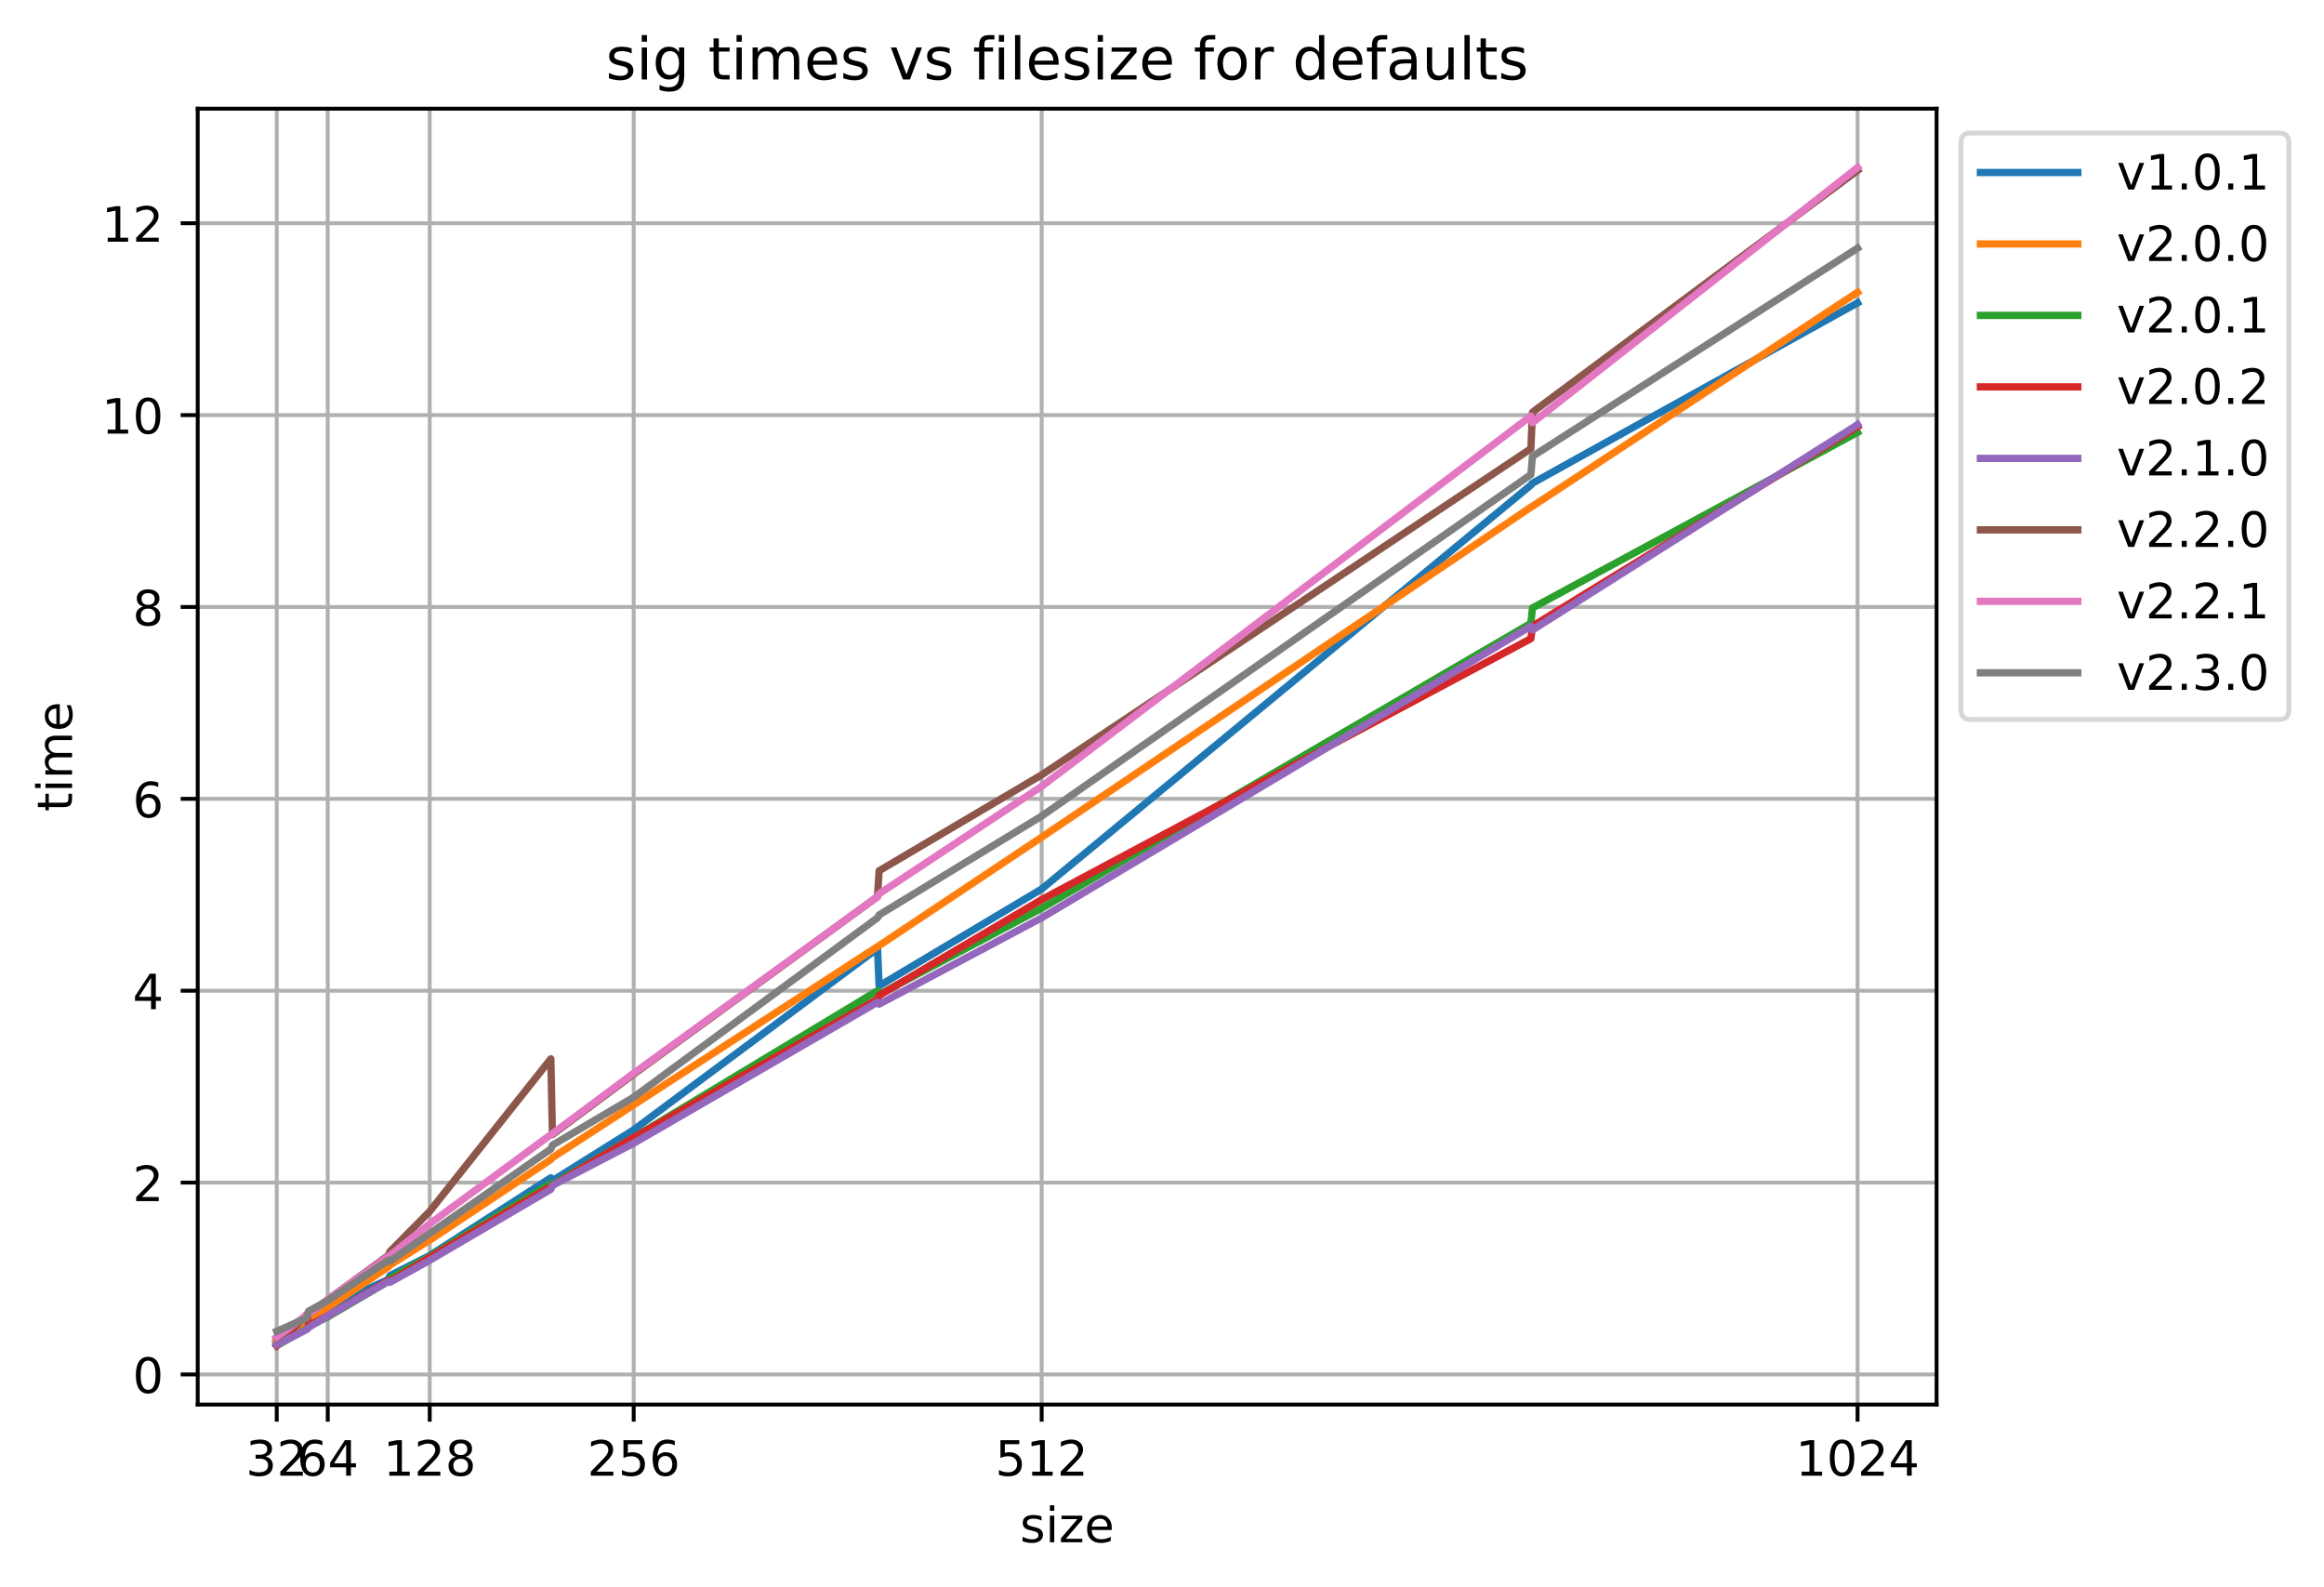<?xml version="1.0" encoding="utf-8" standalone="no"?>
<!DOCTYPE svg PUBLIC "-//W3C//DTD SVG 1.1//EN"
  "http://www.w3.org/Graphics/SVG/1.1/DTD/svg11.dtd">
<!-- Created with matplotlib (http://matplotlib.org/) -->
<svg height="325.986pt" version="1.1" viewBox="0 0 477.286 325.986" width="477.286pt" xmlns="http://www.w3.org/2000/svg" xmlns:xlink="http://www.w3.org/1999/xlink">
 <defs>
  <style type="text/css">
*{stroke-linecap:butt;stroke-linejoin:round;}
  </style>
 </defs>
 <g id="figure_1">
  <g id="patch_1">
   <path d="M 0 325.986 
L 477.286 325.986 
L 477.286 0 
L 0 0 
z
" style="fill:#ffffff;"/>
  </g>
  <g id="axes_1">
   <g id="patch_2">
    <path d="M 40.603 288.43 
L 397.723 288.43 
L 397.723 22.318 
L 40.603 22.318 
z
" style="fill:#ffffff;"/>
   </g>
   <g id="matplotlib.axis_1">
    <g id="xtick_1">
     <g id="line2d_1">
      <path clip-path="url(#p9a326a93d1)" d="M 56.836 288.43 
L 56.836 22.318 
" style="fill:none;stroke:#b0b0b0;stroke-linecap:square;stroke-width:0.8;"/>
     </g>
     <g id="line2d_2">
      <defs>
       <path d="M 0 0 
L 0 3.5 
" id="md3cf9bf6bc" style="stroke:#000000;stroke-width:0.8;"/>
      </defs>
      <g>
       <use style="stroke:#000000;stroke-width:0.8;" x="56.836" xlink:href="#md3cf9bf6bc" y="288.43"/>
      </g>
     </g>
     <g id="text_1">
      <!-- 32 -->
      <defs>
       <path d="M 40.578 39.312 
Q 47.656 37.797 51.625 33 
Q 55.609 28.219 55.609 21.188 
Q 55.609 10.406 48.188 4.484 
Q 40.766 -1.422 27.094 -1.422 
Q 22.516 -1.422 17.656 -0.516 
Q 12.797 0.391 7.625 2.203 
L 7.625 11.719 
Q 11.719 9.328 16.594 8.109 
Q 21.484 6.891 26.812 6.891 
Q 36.078 6.891 40.938 10.547 
Q 45.797 14.203 45.797 21.188 
Q 45.797 27.641 41.281 31.266 
Q 36.766 34.906 28.719 34.906 
L 20.219 34.906 
L 20.219 43.016 
L 29.109 43.016 
Q 36.375 43.016 40.234 45.922 
Q 44.094 48.828 44.094 54.297 
Q 44.094 59.906 40.109 62.906 
Q 36.141 65.922 28.719 65.922 
Q 24.656 65.922 20.016 65.031 
Q 15.375 64.156 9.812 62.312 
L 9.812 71.094 
Q 15.438 72.656 20.344 73.438 
Q 25.25 74.219 29.594 74.219 
Q 40.828 74.219 47.359 69.109 
Q 53.906 64.016 53.906 55.328 
Q 53.906 49.266 50.438 45.094 
Q 46.969 40.922 40.578 39.312 
z
" id="DejaVuSans-33"/>
       <path d="M 19.188 8.297 
L 53.609 8.297 
L 53.609 0 
L 7.328 0 
L 7.328 8.297 
Q 12.938 14.109 22.625 23.891 
Q 32.328 33.688 34.812 36.531 
Q 39.547 41.844 41.422 45.531 
Q 43.312 49.219 43.312 52.781 
Q 43.312 58.594 39.234 62.25 
Q 35.156 65.922 28.609 65.922 
Q 23.969 65.922 18.812 64.312 
Q 13.672 62.703 7.812 59.422 
L 7.812 69.391 
Q 13.766 71.781 18.938 73 
Q 24.125 74.219 28.422 74.219 
Q 39.75 74.219 46.484 68.547 
Q 53.219 62.891 53.219 53.422 
Q 53.219 48.922 51.531 44.891 
Q 49.859 40.875 45.406 35.406 
Q 44.188 33.984 37.641 27.219 
Q 31.109 20.453 19.188 8.297 
z
" id="DejaVuSans-32"/>
      </defs>
      <g transform="translate(50.473 303.029)scale(0.1 -0.1)">
       <use xlink:href="#DejaVuSans-33"/>
       <use x="63.623" xlink:href="#DejaVuSans-32"/>
      </g>
     </g>
    </g>
    <g id="xtick_2">
     <g id="line2d_3">
      <path clip-path="url(#p9a326a93d1)" d="M 67.309 288.43 
L 67.309 22.318 
" style="fill:none;stroke:#b0b0b0;stroke-linecap:square;stroke-width:0.8;"/>
     </g>
     <g id="line2d_4">
      <g>
       <use style="stroke:#000000;stroke-width:0.8;" x="67.309" xlink:href="#md3cf9bf6bc" y="288.43"/>
      </g>
     </g>
     <g id="text_2">
      <!-- 64 -->
      <defs>
       <path d="M 33.016 40.375 
Q 26.375 40.375 22.484 35.828 
Q 18.609 31.297 18.609 23.391 
Q 18.609 15.531 22.484 10.953 
Q 26.375 6.391 33.016 6.391 
Q 39.656 6.391 43.531 10.953 
Q 47.406 15.531 47.406 23.391 
Q 47.406 31.297 43.531 35.828 
Q 39.656 40.375 33.016 40.375 
z
M 52.594 71.297 
L 52.594 62.312 
Q 48.875 64.062 45.094 64.984 
Q 41.312 65.922 37.594 65.922 
Q 27.828 65.922 22.672 59.328 
Q 17.531 52.734 16.797 39.406 
Q 19.672 43.656 24.016 45.922 
Q 28.375 48.188 33.594 48.188 
Q 44.578 48.188 50.953 41.516 
Q 57.328 34.859 57.328 23.391 
Q 57.328 12.156 50.688 5.359 
Q 44.047 -1.422 33.016 -1.422 
Q 20.359 -1.422 13.672 8.266 
Q 6.984 17.969 6.984 36.375 
Q 6.984 53.656 15.188 63.938 
Q 23.391 74.219 37.203 74.219 
Q 40.922 74.219 44.703 73.484 
Q 48.484 72.75 52.594 71.297 
z
" id="DejaVuSans-36"/>
       <path d="M 37.797 64.312 
L 12.891 25.391 
L 37.797 25.391 
z
M 35.203 72.906 
L 47.609 72.906 
L 47.609 25.391 
L 58.016 25.391 
L 58.016 17.188 
L 47.609 17.188 
L 47.609 0 
L 37.797 0 
L 37.797 17.188 
L 4.891 17.188 
L 4.891 26.703 
z
" id="DejaVuSans-34"/>
      </defs>
      <g transform="translate(60.946 303.029)scale(0.1 -0.1)">
       <use xlink:href="#DejaVuSans-36"/>
       <use x="63.623" xlink:href="#DejaVuSans-34"/>
      </g>
     </g>
    </g>
    <g id="xtick_3">
     <g id="line2d_5">
      <path clip-path="url(#p9a326a93d1)" d="M 88.254 288.43 
L 88.254 22.318 
" style="fill:none;stroke:#b0b0b0;stroke-linecap:square;stroke-width:0.8;"/>
     </g>
     <g id="line2d_6">
      <g>
       <use style="stroke:#000000;stroke-width:0.8;" x="88.254" xlink:href="#md3cf9bf6bc" y="288.43"/>
      </g>
     </g>
     <g id="text_3">
      <!-- 128 -->
      <defs>
       <path d="M 12.406 8.297 
L 28.516 8.297 
L 28.516 63.922 
L 10.984 60.406 
L 10.984 69.391 
L 28.422 72.906 
L 38.281 72.906 
L 38.281 8.297 
L 54.391 8.297 
L 54.391 0 
L 12.406 0 
z
" id="DejaVuSans-31"/>
       <path d="M 31.781 34.625 
Q 24.75 34.625 20.719 30.859 
Q 16.703 27.094 16.703 20.516 
Q 16.703 13.922 20.719 10.156 
Q 24.75 6.391 31.781 6.391 
Q 38.812 6.391 42.859 10.172 
Q 46.922 13.969 46.922 20.516 
Q 46.922 27.094 42.891 30.859 
Q 38.875 34.625 31.781 34.625 
z
M 21.922 38.812 
Q 15.578 40.375 12.031 44.719 
Q 8.5 49.078 8.5 55.328 
Q 8.5 64.062 14.719 69.141 
Q 20.953 74.219 31.781 74.219 
Q 42.672 74.219 48.875 69.141 
Q 55.078 64.062 55.078 55.328 
Q 55.078 49.078 51.531 44.719 
Q 48 40.375 41.703 38.812 
Q 48.828 37.156 52.797 32.312 
Q 56.781 27.484 56.781 20.516 
Q 56.781 9.906 50.312 4.234 
Q 43.844 -1.422 31.781 -1.422 
Q 19.734 -1.422 13.25 4.234 
Q 6.781 9.906 6.781 20.516 
Q 6.781 27.484 10.781 32.312 
Q 14.797 37.156 21.922 38.812 
z
M 18.312 54.391 
Q 18.312 48.734 21.844 45.562 
Q 25.391 42.391 31.781 42.391 
Q 38.141 42.391 41.719 45.562 
Q 45.312 48.734 45.312 54.391 
Q 45.312 60.062 41.719 63.234 
Q 38.141 66.406 31.781 66.406 
Q 25.391 66.406 21.844 63.234 
Q 18.312 60.062 18.312 54.391 
z
" id="DejaVuSans-38"/>
      </defs>
      <g transform="translate(78.71 303.029)scale(0.1 -0.1)">
       <use xlink:href="#DejaVuSans-31"/>
       <use x="63.623" xlink:href="#DejaVuSans-32"/>
       <use x="127.246" xlink:href="#DejaVuSans-38"/>
      </g>
     </g>
    </g>
    <g id="xtick_4">
     <g id="line2d_7">
      <path clip-path="url(#p9a326a93d1)" d="M 130.145 288.43 
L 130.145 22.318 
" style="fill:none;stroke:#b0b0b0;stroke-linecap:square;stroke-width:0.8;"/>
     </g>
     <g id="line2d_8">
      <g>
       <use style="stroke:#000000;stroke-width:0.8;" x="130.145" xlink:href="#md3cf9bf6bc" y="288.43"/>
      </g>
     </g>
     <g id="text_4">
      <!-- 256 -->
      <defs>
       <path d="M 10.797 72.906 
L 49.516 72.906 
L 49.516 64.594 
L 19.828 64.594 
L 19.828 46.734 
Q 21.969 47.469 24.109 47.828 
Q 26.266 48.188 28.422 48.188 
Q 40.625 48.188 47.75 41.5 
Q 54.891 34.812 54.891 23.391 
Q 54.891 11.625 47.562 5.094 
Q 40.234 -1.422 26.906 -1.422 
Q 22.312 -1.422 17.547 -0.641 
Q 12.797 0.141 7.719 1.703 
L 7.719 11.625 
Q 12.109 9.234 16.797 8.062 
Q 21.484 6.891 26.703 6.891 
Q 35.156 6.891 40.078 11.328 
Q 45.016 15.766 45.016 23.391 
Q 45.016 31 40.078 35.438 
Q 35.156 39.891 26.703 39.891 
Q 22.75 39.891 18.812 39.016 
Q 14.891 38.141 10.797 36.281 
z
" id="DejaVuSans-35"/>
      </defs>
      <g transform="translate(120.601 303.029)scale(0.1 -0.1)">
       <use xlink:href="#DejaVuSans-32"/>
       <use x="63.623" xlink:href="#DejaVuSans-35"/>
       <use x="127.246" xlink:href="#DejaVuSans-36"/>
      </g>
     </g>
    </g>
    <g id="xtick_5">
     <g id="line2d_9">
      <path clip-path="url(#p9a326a93d1)" d="M 213.927 288.43 
L 213.927 22.318 
" style="fill:none;stroke:#b0b0b0;stroke-linecap:square;stroke-width:0.8;"/>
     </g>
     <g id="line2d_10">
      <g>
       <use style="stroke:#000000;stroke-width:0.8;" x="213.927" xlink:href="#md3cf9bf6bc" y="288.43"/>
      </g>
     </g>
     <g id="text_5">
      <!-- 512 -->
      <g transform="translate(204.383 303.029)scale(0.1 -0.1)">
       <use xlink:href="#DejaVuSans-35"/>
       <use x="63.623" xlink:href="#DejaVuSans-31"/>
       <use x="127.246" xlink:href="#DejaVuSans-32"/>
      </g>
     </g>
    </g>
    <g id="xtick_6">
     <g id="line2d_11">
      <path clip-path="url(#p9a326a93d1)" d="M 381.49 288.43 
L 381.49 22.318 
" style="fill:none;stroke:#b0b0b0;stroke-linecap:square;stroke-width:0.8;"/>
     </g>
     <g id="line2d_12">
      <g>
       <use style="stroke:#000000;stroke-width:0.8;" x="381.49" xlink:href="#md3cf9bf6bc" y="288.43"/>
      </g>
     </g>
     <g id="text_6">
      <!-- 1024 -->
      <defs>
       <path d="M 31.781 66.406 
Q 24.172 66.406 20.328 58.906 
Q 16.5 51.422 16.5 36.375 
Q 16.5 21.391 20.328 13.891 
Q 24.172 6.391 31.781 6.391 
Q 39.453 6.391 43.281 13.891 
Q 47.125 21.391 47.125 36.375 
Q 47.125 51.422 43.281 58.906 
Q 39.453 66.406 31.781 66.406 
z
M 31.781 74.219 
Q 44.047 74.219 50.516 64.516 
Q 56.984 54.828 56.984 36.375 
Q 56.984 17.969 50.516 8.266 
Q 44.047 -1.422 31.781 -1.422 
Q 19.531 -1.422 13.062 8.266 
Q 6.594 17.969 6.594 36.375 
Q 6.594 54.828 13.062 64.516 
Q 19.531 74.219 31.781 74.219 
z
" id="DejaVuSans-30"/>
      </defs>
      <g transform="translate(368.765 303.029)scale(0.1 -0.1)">
       <use xlink:href="#DejaVuSans-31"/>
       <use x="63.623" xlink:href="#DejaVuSans-30"/>
       <use x="127.246" xlink:href="#DejaVuSans-32"/>
       <use x="190.869" xlink:href="#DejaVuSans-34"/>
      </g>
     </g>
    </g>
    <g id="text_7">
     <!-- size -->
     <defs>
      <path d="M 44.281 53.078 
L 44.281 44.578 
Q 40.484 46.531 36.375 47.5 
Q 32.281 48.484 27.875 48.484 
Q 21.188 48.484 17.844 46.438 
Q 14.5 44.391 14.5 40.281 
Q 14.5 37.156 16.891 35.375 
Q 19.281 33.594 26.516 31.984 
L 29.594 31.297 
Q 39.156 29.25 43.188 25.516 
Q 47.219 21.781 47.219 15.094 
Q 47.219 7.469 41.188 3.016 
Q 35.156 -1.422 24.609 -1.422 
Q 20.219 -1.422 15.453 -0.562 
Q 10.688 0.297 5.422 2 
L 5.422 11.281 
Q 10.406 8.688 15.234 7.391 
Q 20.062 6.109 24.812 6.109 
Q 31.156 6.109 34.562 8.281 
Q 37.984 10.453 37.984 14.406 
Q 37.984 18.062 35.516 20.016 
Q 33.062 21.969 24.703 23.781 
L 21.578 24.516 
Q 13.234 26.266 9.516 29.906 
Q 5.812 33.547 5.812 39.891 
Q 5.812 47.609 11.281 51.797 
Q 16.75 56 26.812 56 
Q 31.781 56 36.172 55.266 
Q 40.578 54.547 44.281 53.078 
z
" id="DejaVuSans-73"/>
      <path d="M 9.422 54.688 
L 18.406 54.688 
L 18.406 0 
L 9.422 0 
z
M 9.422 75.984 
L 18.406 75.984 
L 18.406 64.594 
L 9.422 64.594 
z
" id="DejaVuSans-69"/>
      <path d="M 5.516 54.688 
L 48.188 54.688 
L 48.188 46.484 
L 14.406 7.172 
L 48.188 7.172 
L 48.188 0 
L 4.297 0 
L 4.297 8.203 
L 38.094 47.516 
L 5.516 47.516 
z
" id="DejaVuSans-7a"/>
      <path d="M 56.203 29.594 
L 56.203 25.203 
L 14.891 25.203 
Q 15.484 15.922 20.484 11.062 
Q 25.484 6.203 34.422 6.203 
Q 39.594 6.203 44.453 7.469 
Q 49.312 8.734 54.109 11.281 
L 54.109 2.781 
Q 49.266 0.734 44.188 -0.344 
Q 39.109 -1.422 33.891 -1.422 
Q 20.797 -1.422 13.156 6.188 
Q 5.516 13.812 5.516 26.812 
Q 5.516 40.234 12.766 48.109 
Q 20.016 56 32.328 56 
Q 43.359 56 49.781 48.891 
Q 56.203 41.797 56.203 29.594 
z
M 47.219 32.234 
Q 47.125 39.594 43.094 43.984 
Q 39.062 48.391 32.422 48.391 
Q 24.906 48.391 20.391 44.141 
Q 15.875 39.891 15.188 32.172 
z
" id="DejaVuSans-65"/>
     </defs>
     <g transform="translate(209.469 316.707)scale(0.1 -0.1)">
      <use xlink:href="#DejaVuSans-73"/>
      <use x="52.1" xlink:href="#DejaVuSans-69"/>
      <use x="79.883" xlink:href="#DejaVuSans-7a"/>
      <use x="132.373" xlink:href="#DejaVuSans-65"/>
     </g>
    </g>
   </g>
   <g id="matplotlib.axis_2">
    <g id="ytick_1">
     <g id="line2d_13">
      <path clip-path="url(#p9a326a93d1)" d="M 40.603 282.244 
L 397.723 282.244 
" style="fill:none;stroke:#b0b0b0;stroke-linecap:square;stroke-width:0.8;"/>
     </g>
     <g id="line2d_14">
      <defs>
       <path d="M 0 0 
L -3.5 0 
" id="m5262872c46" style="stroke:#000000;stroke-width:0.8;"/>
      </defs>
      <g>
       <use style="stroke:#000000;stroke-width:0.8;" x="40.603" xlink:href="#m5262872c46" y="282.244"/>
      </g>
     </g>
     <g id="text_8">
      <!-- 0 -->
      <g transform="translate(27.241 286.043)scale(0.1 -0.1)">
       <use xlink:href="#DejaVuSans-30"/>
      </g>
     </g>
    </g>
    <g id="ytick_2">
     <g id="line2d_15">
      <path clip-path="url(#p9a326a93d1)" d="M 40.603 242.844 
L 397.723 242.844 
" style="fill:none;stroke:#b0b0b0;stroke-linecap:square;stroke-width:0.8;"/>
     </g>
     <g id="line2d_16">
      <g>
       <use style="stroke:#000000;stroke-width:0.8;" x="40.603" xlink:href="#m5262872c46" y="242.844"/>
      </g>
     </g>
     <g id="text_9">
      <!-- 2 -->
      <g transform="translate(27.241 246.643)scale(0.1 -0.1)">
       <use xlink:href="#DejaVuSans-32"/>
      </g>
     </g>
    </g>
    <g id="ytick_3">
     <g id="line2d_17">
      <path clip-path="url(#p9a326a93d1)" d="M 40.603 203.443 
L 397.723 203.443 
" style="fill:none;stroke:#b0b0b0;stroke-linecap:square;stroke-width:0.8;"/>
     </g>
     <g id="line2d_18">
      <g>
       <use style="stroke:#000000;stroke-width:0.8;" x="40.603" xlink:href="#m5262872c46" y="203.443"/>
      </g>
     </g>
     <g id="text_10">
      <!-- 4 -->
      <g transform="translate(27.241 207.242)scale(0.1 -0.1)">
       <use xlink:href="#DejaVuSans-34"/>
      </g>
     </g>
    </g>
    <g id="ytick_4">
     <g id="line2d_19">
      <path clip-path="url(#p9a326a93d1)" d="M 40.603 164.042 
L 397.723 164.042 
" style="fill:none;stroke:#b0b0b0;stroke-linecap:square;stroke-width:0.8;"/>
     </g>
     <g id="line2d_20">
      <g>
       <use style="stroke:#000000;stroke-width:0.8;" x="40.603" xlink:href="#m5262872c46" y="164.042"/>
      </g>
     </g>
     <g id="text_11">
      <!-- 6 -->
      <g transform="translate(27.241 167.841)scale(0.1 -0.1)">
       <use xlink:href="#DejaVuSans-36"/>
      </g>
     </g>
    </g>
    <g id="ytick_5">
     <g id="line2d_21">
      <path clip-path="url(#p9a326a93d1)" d="M 40.603 124.642 
L 397.723 124.642 
" style="fill:none;stroke:#b0b0b0;stroke-linecap:square;stroke-width:0.8;"/>
     </g>
     <g id="line2d_22">
      <g>
       <use style="stroke:#000000;stroke-width:0.8;" x="40.603" xlink:href="#m5262872c46" y="124.642"/>
      </g>
     </g>
     <g id="text_12">
      <!-- 8 -->
      <g transform="translate(27.241 128.441)scale(0.1 -0.1)">
       <use xlink:href="#DejaVuSans-38"/>
      </g>
     </g>
    </g>
    <g id="ytick_6">
     <g id="line2d_23">
      <path clip-path="url(#p9a326a93d1)" d="M 40.603 85.241 
L 397.723 85.241 
" style="fill:none;stroke:#b0b0b0;stroke-linecap:square;stroke-width:0.8;"/>
     </g>
     <g id="line2d_24">
      <g>
       <use style="stroke:#000000;stroke-width:0.8;" x="40.603" xlink:href="#m5262872c46" y="85.241"/>
      </g>
     </g>
     <g id="text_13">
      <!-- 10 -->
      <g transform="translate(20.878 89.04)scale(0.1 -0.1)">
       <use xlink:href="#DejaVuSans-31"/>
       <use x="63.623" xlink:href="#DejaVuSans-30"/>
      </g>
     </g>
    </g>
    <g id="ytick_7">
     <g id="line2d_25">
      <path clip-path="url(#p9a326a93d1)" d="M 40.603 45.84 
L 397.723 45.84 
" style="fill:none;stroke:#b0b0b0;stroke-linecap:square;stroke-width:0.8;"/>
     </g>
     <g id="line2d_26">
      <g>
       <use style="stroke:#000000;stroke-width:0.8;" x="40.603" xlink:href="#m5262872c46" y="45.84"/>
      </g>
     </g>
     <g id="text_14">
      <!-- 12 -->
      <g transform="translate(20.878 49.64)scale(0.1 -0.1)">
       <use xlink:href="#DejaVuSans-31"/>
       <use x="63.623" xlink:href="#DejaVuSans-32"/>
      </g>
     </g>
    </g>
    <g id="text_15">
     <!-- time -->
     <defs>
      <path d="M 18.312 70.219 
L 18.312 54.688 
L 36.812 54.688 
L 36.812 47.703 
L 18.312 47.703 
L 18.312 18.016 
Q 18.312 11.328 20.141 9.422 
Q 21.969 7.516 27.594 7.516 
L 36.812 7.516 
L 36.812 0 
L 27.594 0 
Q 17.188 0 13.234 3.875 
Q 9.281 7.766 9.281 18.016 
L 9.281 47.703 
L 2.688 47.703 
L 2.688 54.688 
L 9.281 54.688 
L 9.281 70.219 
z
" id="DejaVuSans-74"/>
      <path d="M 52 44.188 
Q 55.375 50.25 60.062 53.125 
Q 64.75 56 71.094 56 
Q 79.641 56 84.281 50.016 
Q 88.922 44.047 88.922 33.016 
L 88.922 0 
L 79.891 0 
L 79.891 32.719 
Q 79.891 40.578 77.094 44.375 
Q 74.312 48.188 68.609 48.188 
Q 61.625 48.188 57.562 43.547 
Q 53.516 38.922 53.516 30.906 
L 53.516 0 
L 44.484 0 
L 44.484 32.719 
Q 44.484 40.625 41.703 44.406 
Q 38.922 48.188 33.109 48.188 
Q 26.219 48.188 22.156 43.531 
Q 18.109 38.875 18.109 30.906 
L 18.109 0 
L 9.078 0 
L 9.078 54.688 
L 18.109 54.688 
L 18.109 46.188 
Q 21.188 51.219 25.484 53.609 
Q 29.781 56 35.688 56 
Q 41.656 56 45.828 52.969 
Q 50 49.953 52 44.188 
z
" id="DejaVuSans-6d"/>
     </defs>
     <g transform="translate(14.798 166.67)rotate(-90)scale(0.1 -0.1)">
      <use xlink:href="#DejaVuSans-74"/>
      <use x="39.209" xlink:href="#DejaVuSans-69"/>
      <use x="66.992" xlink:href="#DejaVuSans-6d"/>
      <use x="164.404" xlink:href="#DejaVuSans-65"/>
     </g>
    </g>
   </g>
   <g id="line2d_27">
    <path clip-path="url(#p9a326a93d1)" d="M 56.836 275.546 
L 63.054 271.212 
L 63.381 272.197 
L 67.309 268.454 
L 79.745 262.741 
L 80.072 261.953 
L 88.254 257.816 
L 113.127 241.859 
L 113.454 242.45 
L 130.145 232.008 
L 180.218 194.775 
L 180.545 202.458 
L 213.927 182.561 
L 314.399 99.622 
L 314.727 99.228 
L 381.49 62.192 
" style="fill:none;stroke:#1f77b4;stroke-linecap:square;stroke-width:1.5;"/>
   </g>
   <g id="line2d_28">
    <path clip-path="url(#p9a326a93d1)" d="M 56.836 275.349 
L 63.054 271.212 
L 63.381 270.818 
L 67.309 268.454 
L 79.745 260.18 
L 80.072 259.786 
L 88.254 254.664 
L 113.127 238.115 
L 113.454 237.721 
L 130.145 226.886 
L 180.218 194.381 
L 180.545 194.184 
L 213.927 171.922 
L 314.399 104.153 
L 314.727 103.956 
L 381.49 60.025 
" style="fill:none;stroke:#ff7f0e;stroke-linecap:square;stroke-width:1.5;"/>
   </g>
   <g id="line2d_29">
    <path clip-path="url(#p9a326a93d1)" d="M 56.836 276.334 
L 63.054 272.788 
L 63.381 272.394 
L 67.309 270.424 
L 79.745 263.135 
L 80.072 262.544 
L 88.254 258.013 
L 113.127 243.041 
L 113.454 243.238 
L 130.145 233.584 
L 180.218 203.443 
L 180.545 204.231 
L 213.927 186.501 
L 314.399 127.991 
L 314.727 124.839 
L 381.49 88.787 
" style="fill:none;stroke:#2ca02c;stroke-linecap:square;stroke-width:1.5;"/>
   </g>
   <g id="line2d_30">
    <path clip-path="url(#p9a326a93d1)" d="M 56.836 276.334 
L 63.054 269.833 
L 63.381 272.197 
L 67.309 270.227 
L 79.745 262.938 
L 80.072 263.135 
L 88.254 258.21 
L 113.127 243.632 
L 113.454 243.435 
L 130.145 233.584 
L 180.218 205.216 
L 180.545 204.428 
L 213.927 184.728 
L 314.399 131.143 
L 314.727 128.582 
L 381.49 87.605 
" style="fill:none;stroke:#d62728;stroke-linecap:square;stroke-width:1.5;"/>
   </g>
   <g id="line2d_31">
    <path clip-path="url(#p9a326a93d1)" d="M 56.836 276.137 
L 63.054 272.985 
L 63.381 272.591 
L 67.309 270.227 
L 79.745 263.135 
L 80.072 263.332 
L 88.254 258.801 
L 113.127 244.223 
L 113.454 243.435 
L 130.145 234.766 
L 180.218 205.807 
L 180.545 206.201 
L 213.927 188.471 
L 314.399 128.582 
L 314.727 129.37 
L 381.49 87.211 
" style="fill:none;stroke:#9467bd;stroke-linecap:square;stroke-width:1.5;"/>
   </g>
   <g id="line2d_32">
    <path clip-path="url(#p9a326a93d1)" d="M 56.836 274.758 
L 63.054 270.227 
L 63.381 269.833 
L 67.309 266.878 
L 79.745 257.816 
L 80.072 257.028 
L 88.254 248.754 
L 113.127 217.43 
L 113.454 232.993 
L 130.145 220.582 
L 180.218 184.137 
L 180.545 178.818 
L 213.927 159.117 
L 314.399 92.136 
L 314.727 84.65 
L 381.49 35.005 
" style="fill:none;stroke:#8c564b;stroke-linecap:square;stroke-width:1.5;"/>
   </g>
   <g id="line2d_33">
    <path clip-path="url(#p9a326a93d1)" d="M 56.836 274.561 
L 63.054 270.03 
L 63.381 269.833 
L 67.309 266.878 
L 79.745 258.013 
L 80.072 257.816 
L 88.254 251.315 
L 113.127 232.993 
L 113.454 232.796 
L 130.145 220.385 
L 180.218 184.137 
L 180.545 183.546 
L 213.927 161.481 
L 314.399 85.438 
L 314.727 86.817 
L 381.49 34.414 
" style="fill:none;stroke:#e377c2;stroke-linecap:square;stroke-width:1.5;"/>
   </g>
   <g id="line2d_34">
    <path clip-path="url(#p9a326a93d1)" d="M 56.836 273.379 
L 63.054 270.621 
L 63.381 269.242 
L 67.309 267.075 
L 79.745 258.801 
L 80.072 258.998 
L 88.254 253.285 
L 113.127 235.948 
L 113.454 235.16 
L 130.145 225.31 
L 180.218 188.471 
L 180.545 187.88 
L 213.927 167.588 
L 314.399 97.455 
L 314.727 93.712 
L 381.49 50.962 
" style="fill:none;stroke:#7f7f7f;stroke-linecap:square;stroke-width:1.5;"/>
   </g>
   <g id="patch_3">
    <path d="M 40.603 288.43 
L 40.603 22.318 
" style="fill:none;stroke:#000000;stroke-linecap:square;stroke-linejoin:miter;stroke-width:0.8;"/>
   </g>
   <g id="patch_4">
    <path d="M 397.723 288.43 
L 397.723 22.318 
" style="fill:none;stroke:#000000;stroke-linecap:square;stroke-linejoin:miter;stroke-width:0.8;"/>
   </g>
   <g id="patch_5">
    <path d="M 40.603 288.43 
L 397.723 288.43 
" style="fill:none;stroke:#000000;stroke-linecap:square;stroke-linejoin:miter;stroke-width:0.8;"/>
   </g>
   <g id="patch_6">
    <path d="M 40.603 22.318 
L 397.723 22.318 
" style="fill:none;stroke:#000000;stroke-linecap:square;stroke-linejoin:miter;stroke-width:0.8;"/>
   </g>
   <g id="text_16">
    <!-- sig times vs filesize for defaults -->
    <defs>
     <path d="M 45.406 27.984 
Q 45.406 37.75 41.375 43.109 
Q 37.359 48.484 30.078 48.484 
Q 22.859 48.484 18.828 43.109 
Q 14.797 37.75 14.797 27.984 
Q 14.797 18.266 18.828 12.891 
Q 22.859 7.516 30.078 7.516 
Q 37.359 7.516 41.375 12.891 
Q 45.406 18.266 45.406 27.984 
z
M 54.391 6.781 
Q 54.391 -7.172 48.188 -13.984 
Q 42 -20.797 29.203 -20.797 
Q 24.469 -20.797 20.266 -20.094 
Q 16.062 -19.391 12.109 -17.922 
L 12.109 -9.188 
Q 16.062 -11.328 19.922 -12.344 
Q 23.781 -13.375 27.781 -13.375 
Q 36.625 -13.375 41.016 -8.766 
Q 45.406 -4.156 45.406 5.172 
L 45.406 9.625 
Q 42.625 4.781 38.281 2.391 
Q 33.938 0 27.875 0 
Q 17.828 0 11.672 7.656 
Q 5.516 15.328 5.516 27.984 
Q 5.516 40.672 11.672 48.328 
Q 17.828 56 27.875 56 
Q 33.938 56 38.281 53.609 
Q 42.625 51.219 45.406 46.391 
L 45.406 54.688 
L 54.391 54.688 
z
" id="DejaVuSans-67"/>
     <path id="DejaVuSans-20"/>
     <path d="M 2.984 54.688 
L 12.5 54.688 
L 29.594 8.797 
L 46.688 54.688 
L 56.203 54.688 
L 35.688 0 
L 23.484 0 
z
" id="DejaVuSans-76"/>
     <path d="M 37.109 75.984 
L 37.109 68.5 
L 28.516 68.5 
Q 23.688 68.5 21.797 66.547 
Q 19.922 64.594 19.922 59.516 
L 19.922 54.688 
L 34.719 54.688 
L 34.719 47.703 
L 19.922 47.703 
L 19.922 0 
L 10.891 0 
L 10.891 47.703 
L 2.297 47.703 
L 2.297 54.688 
L 10.891 54.688 
L 10.891 58.5 
Q 10.891 67.625 15.141 71.797 
Q 19.391 75.984 28.609 75.984 
z
" id="DejaVuSans-66"/>
     <path d="M 9.422 75.984 
L 18.406 75.984 
L 18.406 0 
L 9.422 0 
z
" id="DejaVuSans-6c"/>
     <path d="M 30.609 48.391 
Q 23.391 48.391 19.188 42.75 
Q 14.984 37.109 14.984 27.297 
Q 14.984 17.484 19.156 11.844 
Q 23.344 6.203 30.609 6.203 
Q 37.797 6.203 41.984 11.859 
Q 46.188 17.531 46.188 27.297 
Q 46.188 37.016 41.984 42.703 
Q 37.797 48.391 30.609 48.391 
z
M 30.609 56 
Q 42.328 56 49.016 48.375 
Q 55.719 40.766 55.719 27.297 
Q 55.719 13.875 49.016 6.219 
Q 42.328 -1.422 30.609 -1.422 
Q 18.844 -1.422 12.172 6.219 
Q 5.516 13.875 5.516 27.297 
Q 5.516 40.766 12.172 48.375 
Q 18.844 56 30.609 56 
z
" id="DejaVuSans-6f"/>
     <path d="M 41.109 46.297 
Q 39.594 47.172 37.812 47.578 
Q 36.031 48 33.891 48 
Q 26.266 48 22.188 43.047 
Q 18.109 38.094 18.109 28.812 
L 18.109 0 
L 9.078 0 
L 9.078 54.688 
L 18.109 54.688 
L 18.109 46.188 
Q 20.953 51.172 25.484 53.578 
Q 30.031 56 36.531 56 
Q 37.453 56 38.578 55.875 
Q 39.703 55.766 41.062 55.516 
z
" id="DejaVuSans-72"/>
     <path d="M 45.406 46.391 
L 45.406 75.984 
L 54.391 75.984 
L 54.391 0 
L 45.406 0 
L 45.406 8.203 
Q 42.578 3.328 38.25 0.953 
Q 33.938 -1.422 27.875 -1.422 
Q 17.969 -1.422 11.734 6.484 
Q 5.516 14.406 5.516 27.297 
Q 5.516 40.188 11.734 48.094 
Q 17.969 56 27.875 56 
Q 33.938 56 38.25 53.625 
Q 42.578 51.266 45.406 46.391 
z
M 14.797 27.297 
Q 14.797 17.391 18.875 11.75 
Q 22.953 6.109 30.078 6.109 
Q 37.203 6.109 41.297 11.75 
Q 45.406 17.391 45.406 27.297 
Q 45.406 37.203 41.297 42.844 
Q 37.203 48.484 30.078 48.484 
Q 22.953 48.484 18.875 42.844 
Q 14.797 37.203 14.797 27.297 
z
" id="DejaVuSans-64"/>
     <path d="M 34.281 27.484 
Q 23.391 27.484 19.188 25 
Q 14.984 22.516 14.984 16.5 
Q 14.984 11.719 18.141 8.906 
Q 21.297 6.109 26.703 6.109 
Q 34.188 6.109 38.703 11.406 
Q 43.219 16.703 43.219 25.484 
L 43.219 27.484 
z
M 52.203 31.203 
L 52.203 0 
L 43.219 0 
L 43.219 8.297 
Q 40.141 3.328 35.547 0.953 
Q 30.953 -1.422 24.312 -1.422 
Q 15.922 -1.422 10.953 3.297 
Q 6 8.016 6 15.922 
Q 6 25.141 12.172 29.828 
Q 18.359 34.516 30.609 34.516 
L 43.219 34.516 
L 43.219 35.406 
Q 43.219 41.609 39.141 45 
Q 35.062 48.391 27.688 48.391 
Q 23 48.391 18.547 47.266 
Q 14.109 46.141 10.016 43.891 
L 10.016 52.203 
Q 14.938 54.109 19.578 55.047 
Q 24.219 56 28.609 56 
Q 40.484 56 46.344 49.844 
Q 52.203 43.703 52.203 31.203 
z
" id="DejaVuSans-61"/>
     <path d="M 8.5 21.578 
L 8.5 54.688 
L 17.484 54.688 
L 17.484 21.922 
Q 17.484 14.156 20.5 10.266 
Q 23.531 6.391 29.594 6.391 
Q 36.859 6.391 41.078 11.031 
Q 45.312 15.672 45.312 23.688 
L 45.312 54.688 
L 54.297 54.688 
L 54.297 0 
L 45.312 0 
L 45.312 8.406 
Q 42.047 3.422 37.719 1 
Q 33.406 -1.422 27.688 -1.422 
Q 18.266 -1.422 13.375 4.438 
Q 8.5 10.297 8.5 21.578 
z
M 31.109 56 
z
" id="DejaVuSans-75"/>
    </defs>
    <g transform="translate(124.411 16.318)scale(0.12 -0.12)">
     <use xlink:href="#DejaVuSans-73"/>
     <use x="52.1" xlink:href="#DejaVuSans-69"/>
     <use x="79.883" xlink:href="#DejaVuSans-67"/>
     <use x="143.359" xlink:href="#DejaVuSans-20"/>
     <use x="175.146" xlink:href="#DejaVuSans-74"/>
     <use x="214.355" xlink:href="#DejaVuSans-69"/>
     <use x="242.139" xlink:href="#DejaVuSans-6d"/>
     <use x="339.551" xlink:href="#DejaVuSans-65"/>
     <use x="401.074" xlink:href="#DejaVuSans-73"/>
     <use x="453.174" xlink:href="#DejaVuSans-20"/>
     <use x="484.961" xlink:href="#DejaVuSans-76"/>
     <use x="544.141" xlink:href="#DejaVuSans-73"/>
     <use x="596.24" xlink:href="#DejaVuSans-20"/>
     <use x="628.027" xlink:href="#DejaVuSans-66"/>
     <use x="663.232" xlink:href="#DejaVuSans-69"/>
     <use x="691.016" xlink:href="#DejaVuSans-6c"/>
     <use x="718.799" xlink:href="#DejaVuSans-65"/>
     <use x="780.322" xlink:href="#DejaVuSans-73"/>
     <use x="832.422" xlink:href="#DejaVuSans-69"/>
     <use x="860.205" xlink:href="#DejaVuSans-7a"/>
     <use x="912.695" xlink:href="#DejaVuSans-65"/>
     <use x="974.219" xlink:href="#DejaVuSans-20"/>
     <use x="1006.006" xlink:href="#DejaVuSans-66"/>
     <use x="1041.211" xlink:href="#DejaVuSans-6f"/>
     <use x="1102.393" xlink:href="#DejaVuSans-72"/>
     <use x="1143.506" xlink:href="#DejaVuSans-20"/>
     <use x="1175.293" xlink:href="#DejaVuSans-64"/>
     <use x="1238.77" xlink:href="#DejaVuSans-65"/>
     <use x="1300.293" xlink:href="#DejaVuSans-66"/>
     <use x="1335.498" xlink:href="#DejaVuSans-61"/>
     <use x="1396.777" xlink:href="#DejaVuSans-75"/>
     <use x="1460.156" xlink:href="#DejaVuSans-6c"/>
     <use x="1487.939" xlink:href="#DejaVuSans-74"/>
     <use x="1527.148" xlink:href="#DejaVuSans-73"/>
    </g>
   </g>
   <g id="legend_1">
    <g id="patch_7">
     <path d="M 404.723 147.743 
L 468.086 147.743 
Q 470.086 147.743 470.086 145.743 
L 470.086 29.318 
Q 470.086 27.318 468.086 27.318 
L 404.723 27.318 
Q 402.723 27.318 402.723 29.318 
L 402.723 145.743 
Q 402.723 147.743 404.723 147.743 
z
" style="fill:#ffffff;opacity:0.8;stroke:#cccccc;stroke-linejoin:miter;"/>
    </g>
    <g id="line2d_35">
     <path d="M 406.723 35.417 
L 426.723 35.417 
" style="fill:none;stroke:#1f77b4;stroke-linecap:square;stroke-width:1.5;"/>
    </g>
    <g id="line2d_36"/>
    <g id="text_17">
     <!-- v1.0.1 -->
     <defs>
      <path d="M 10.688 12.406 
L 21 12.406 
L 21 0 
L 10.688 0 
z
" id="DejaVuSans-2e"/>
     </defs>
     <g transform="translate(434.723 38.917)scale(0.1 -0.1)">
      <use xlink:href="#DejaVuSans-76"/>
      <use x="59.18" xlink:href="#DejaVuSans-31"/>
      <use x="122.803" xlink:href="#DejaVuSans-2e"/>
      <use x="154.59" xlink:href="#DejaVuSans-30"/>
      <use x="218.213" xlink:href="#DejaVuSans-2e"/>
      <use x="250" xlink:href="#DejaVuSans-31"/>
     </g>
    </g>
    <g id="line2d_37">
     <path d="M 406.723 50.095 
L 426.723 50.095 
" style="fill:none;stroke:#ff7f0e;stroke-linecap:square;stroke-width:1.5;"/>
    </g>
    <g id="line2d_38"/>
    <g id="text_18">
     <!-- v2.0.0 -->
     <g transform="translate(434.723 53.595)scale(0.1 -0.1)">
      <use xlink:href="#DejaVuSans-76"/>
      <use x="59.18" xlink:href="#DejaVuSans-32"/>
      <use x="122.803" xlink:href="#DejaVuSans-2e"/>
      <use x="154.59" xlink:href="#DejaVuSans-30"/>
      <use x="218.213" xlink:href="#DejaVuSans-2e"/>
      <use x="250" xlink:href="#DejaVuSans-30"/>
     </g>
    </g>
    <g id="line2d_39">
     <path d="M 406.723 64.773 
L 426.723 64.773 
" style="fill:none;stroke:#2ca02c;stroke-linecap:square;stroke-width:1.5;"/>
    </g>
    <g id="line2d_40"/>
    <g id="text_19">
     <!-- v2.0.1 -->
     <g transform="translate(434.723 68.273)scale(0.1 -0.1)">
      <use xlink:href="#DejaVuSans-76"/>
      <use x="59.18" xlink:href="#DejaVuSans-32"/>
      <use x="122.803" xlink:href="#DejaVuSans-2e"/>
      <use x="154.59" xlink:href="#DejaVuSans-30"/>
      <use x="218.213" xlink:href="#DejaVuSans-2e"/>
      <use x="250" xlink:href="#DejaVuSans-31"/>
     </g>
    </g>
    <g id="line2d_41">
     <path d="M 406.723 79.451 
L 426.723 79.451 
" style="fill:none;stroke:#d62728;stroke-linecap:square;stroke-width:1.5;"/>
    </g>
    <g id="line2d_42"/>
    <g id="text_20">
     <!-- v2.0.2 -->
     <g transform="translate(434.723 82.951)scale(0.1 -0.1)">
      <use xlink:href="#DejaVuSans-76"/>
      <use x="59.18" xlink:href="#DejaVuSans-32"/>
      <use x="122.803" xlink:href="#DejaVuSans-2e"/>
      <use x="154.59" xlink:href="#DejaVuSans-30"/>
      <use x="218.213" xlink:href="#DejaVuSans-2e"/>
      <use x="250" xlink:href="#DejaVuSans-32"/>
     </g>
    </g>
    <g id="line2d_43">
     <path d="M 406.723 94.129 
L 426.723 94.129 
" style="fill:none;stroke:#9467bd;stroke-linecap:square;stroke-width:1.5;"/>
    </g>
    <g id="line2d_44"/>
    <g id="text_21">
     <!-- v2.1.0 -->
     <g transform="translate(434.723 97.629)scale(0.1 -0.1)">
      <use xlink:href="#DejaVuSans-76"/>
      <use x="59.18" xlink:href="#DejaVuSans-32"/>
      <use x="122.803" xlink:href="#DejaVuSans-2e"/>
      <use x="154.59" xlink:href="#DejaVuSans-31"/>
      <use x="218.213" xlink:href="#DejaVuSans-2e"/>
      <use x="250" xlink:href="#DejaVuSans-30"/>
     </g>
    </g>
    <g id="line2d_45">
     <path d="M 406.723 108.807 
L 426.723 108.807 
" style="fill:none;stroke:#8c564b;stroke-linecap:square;stroke-width:1.5;"/>
    </g>
    <g id="line2d_46"/>
    <g id="text_22">
     <!-- v2.2.0 -->
     <g transform="translate(434.723 112.307)scale(0.1 -0.1)">
      <use xlink:href="#DejaVuSans-76"/>
      <use x="59.18" xlink:href="#DejaVuSans-32"/>
      <use x="122.803" xlink:href="#DejaVuSans-2e"/>
      <use x="154.59" xlink:href="#DejaVuSans-32"/>
      <use x="218.213" xlink:href="#DejaVuSans-2e"/>
      <use x="250" xlink:href="#DejaVuSans-30"/>
     </g>
    </g>
    <g id="line2d_47">
     <path d="M 406.723 123.485 
L 426.723 123.485 
" style="fill:none;stroke:#e377c2;stroke-linecap:square;stroke-width:1.5;"/>
    </g>
    <g id="line2d_48"/>
    <g id="text_23">
     <!-- v2.2.1 -->
     <g transform="translate(434.723 126.985)scale(0.1 -0.1)">
      <use xlink:href="#DejaVuSans-76"/>
      <use x="59.18" xlink:href="#DejaVuSans-32"/>
      <use x="122.803" xlink:href="#DejaVuSans-2e"/>
      <use x="154.59" xlink:href="#DejaVuSans-32"/>
      <use x="218.213" xlink:href="#DejaVuSans-2e"/>
      <use x="250" xlink:href="#DejaVuSans-31"/>
     </g>
    </g>
    <g id="line2d_49">
     <path d="M 406.723 138.163 
L 426.723 138.163 
" style="fill:none;stroke:#7f7f7f;stroke-linecap:square;stroke-width:1.5;"/>
    </g>
    <g id="line2d_50"/>
    <g id="text_24">
     <!-- v2.3.0 -->
     <g transform="translate(434.723 141.663)scale(0.1 -0.1)">
      <use xlink:href="#DejaVuSans-76"/>
      <use x="59.18" xlink:href="#DejaVuSans-32"/>
      <use x="122.803" xlink:href="#DejaVuSans-2e"/>
      <use x="154.59" xlink:href="#DejaVuSans-33"/>
      <use x="218.213" xlink:href="#DejaVuSans-2e"/>
      <use x="250" xlink:href="#DejaVuSans-30"/>
     </g>
    </g>
   </g>
  </g>
 </g>
 <defs>
  <clipPath id="p9a326a93d1">
   <rect height="266.112" width="357.12" x="40.603" y="22.318"/>
  </clipPath>
 </defs>
</svg>
